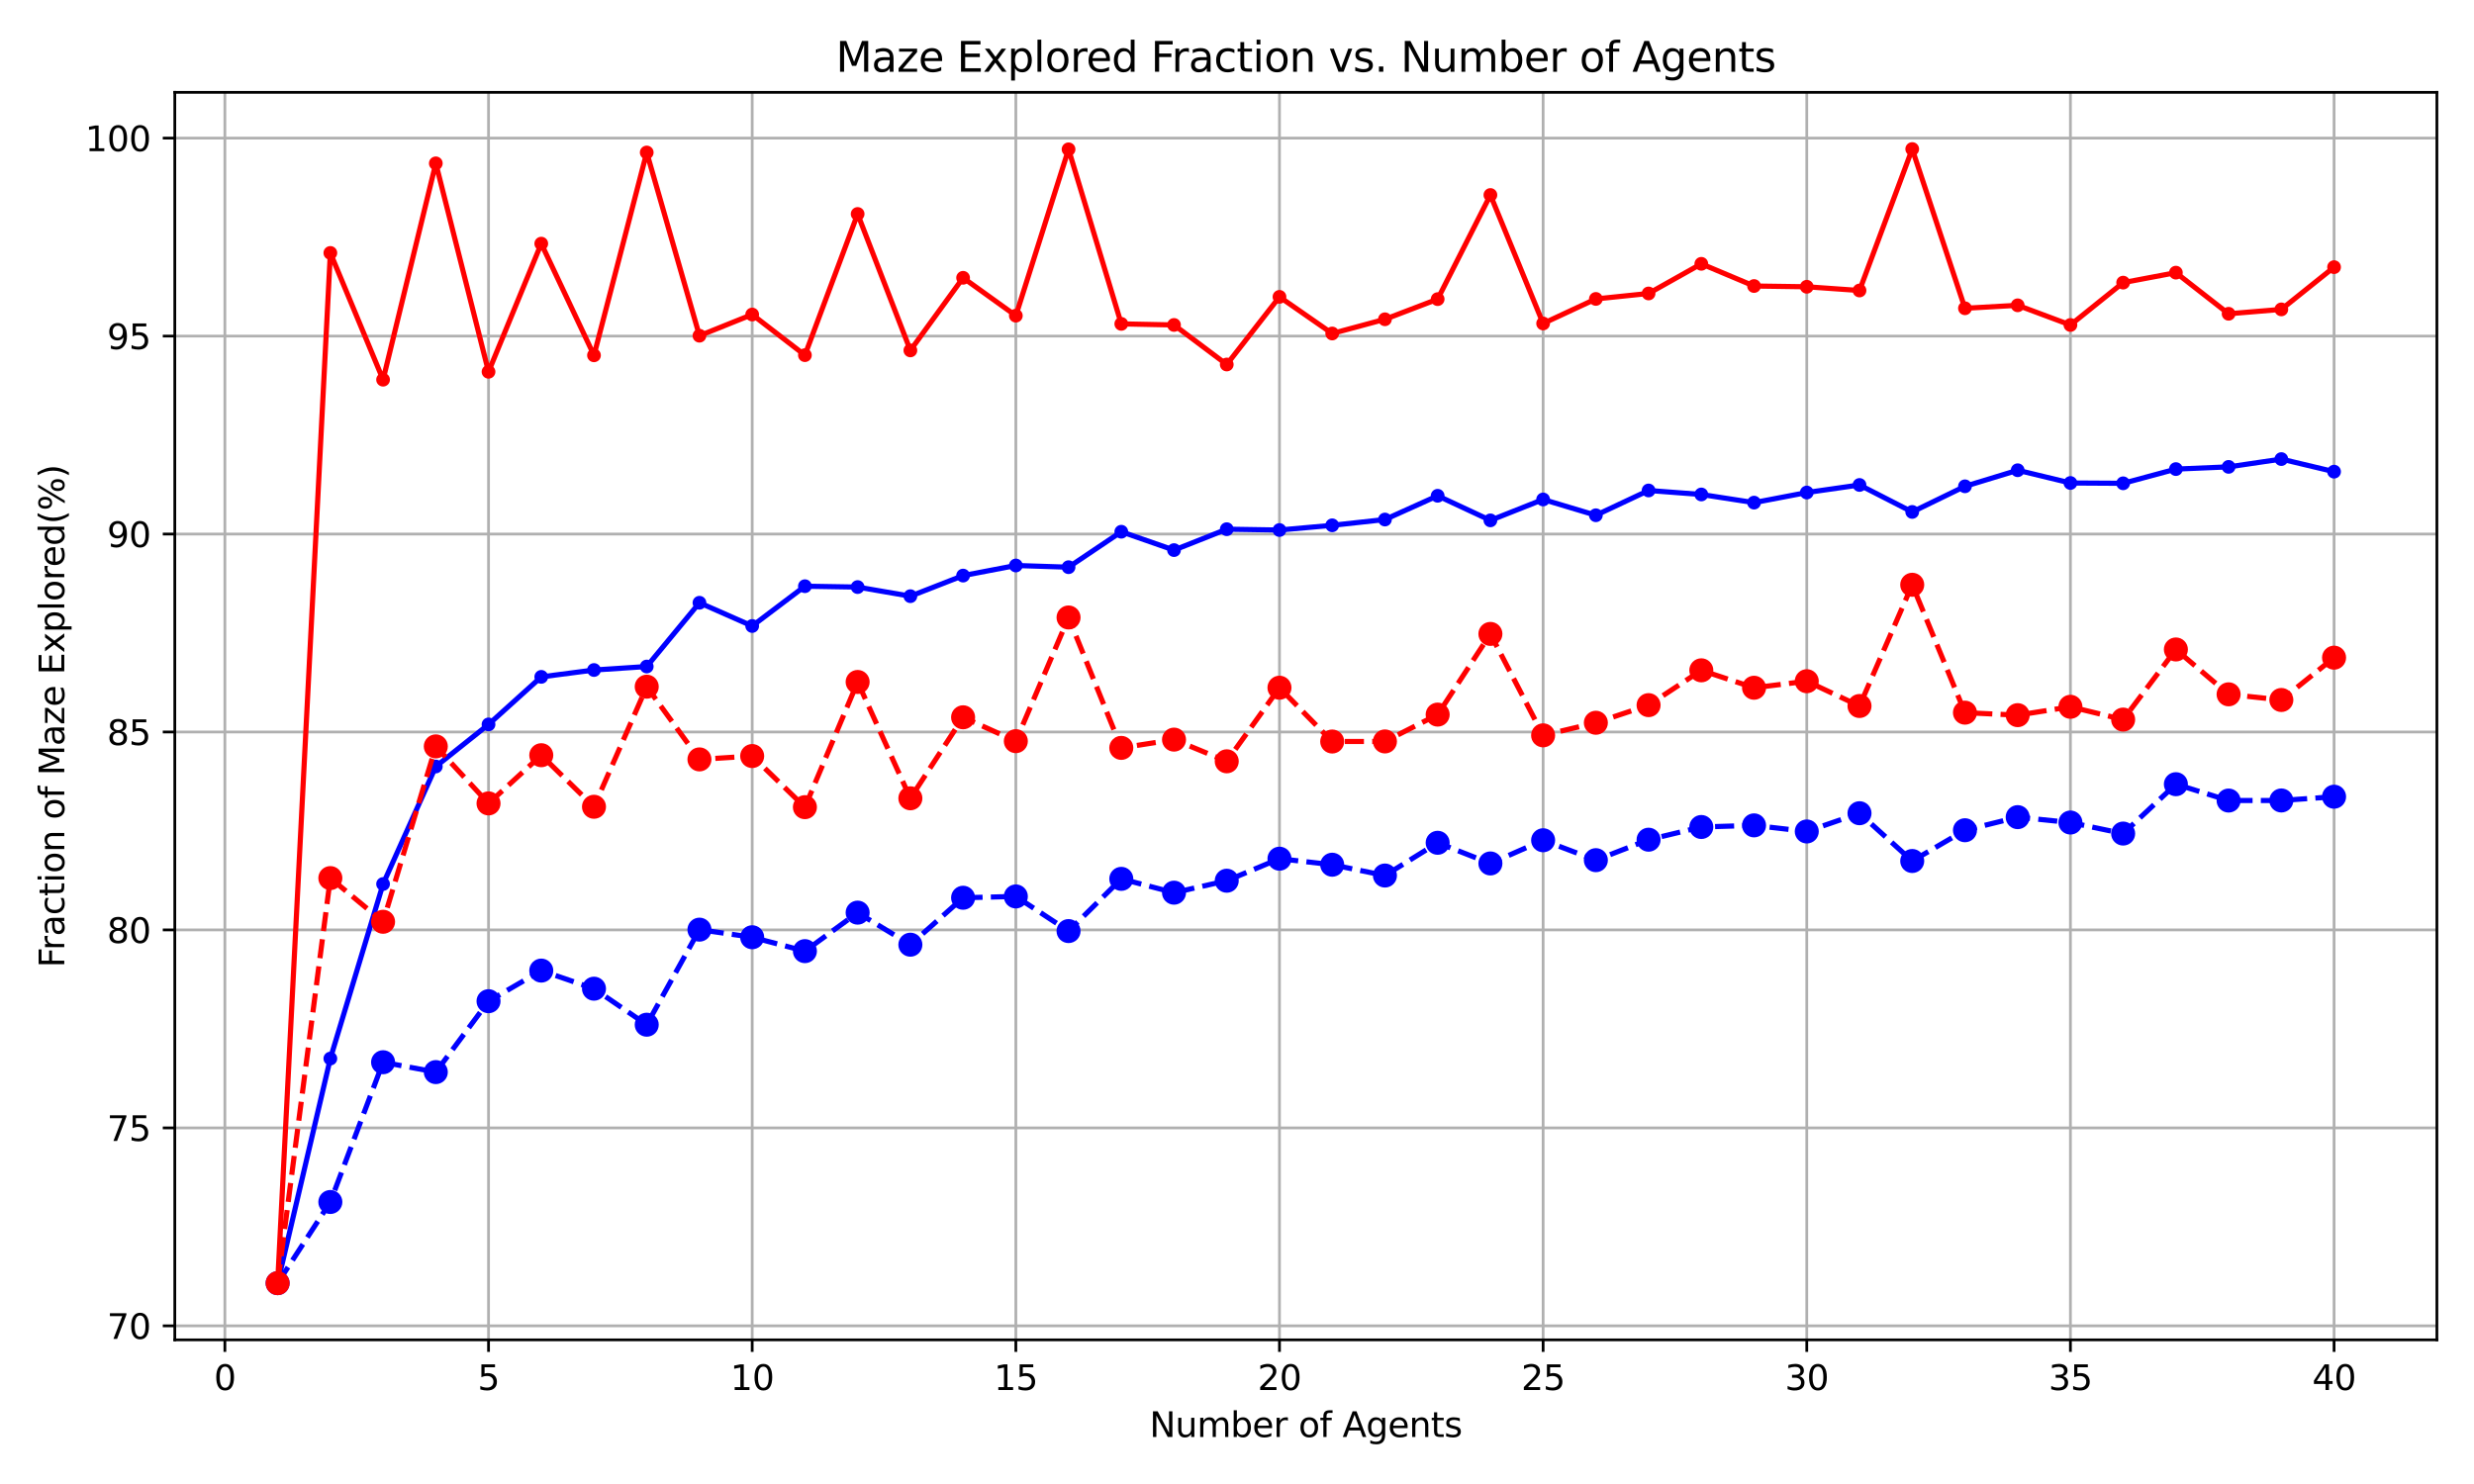<?xml version="1.0" encoding="utf-8" standalone="no"?>
<!DOCTYPE svg PUBLIC "-//W3C//DTD SVG 1.1//EN"
  "http://www.w3.org/Graphics/SVG/1.1/DTD/svg11.dtd">
<svg xmlns:xlink="http://www.w3.org/1999/xlink" width="720pt" height="432pt" viewBox="0 0 720 432" xmlns="http://www.w3.org/2000/svg" version="1.1">
 <defs>
  <style type="text/css">*{stroke-linejoin: round; stroke-linecap: butt}</style>
 </defs>
 <g id="figure_1">
  <g id="patch_1">
   <path d="M 0 432 
L 720 432 
L 720 0 
L 0 0 
z
" style="fill: #ffffff"/>
  </g>
  <g id="axes_1">
   <g id="patch_2">
    <path d="M 50.87 390.04 
L 709.2 390.04 
L 709.2 26.88 
L 50.87 26.88 
z
" style="fill: #ffffff"/>
   </g>
   <g id="matplotlib.axis_1">
    <g id="xtick_1">
     <g id="line2d_1">
      <path d="M 65.448 390.04 
L 65.448 26.88 
" clip-path="url(#p0a1e3b3c9e)" style="fill: none; stroke: #b0b0b0; stroke-width: 0.8; stroke-linecap: square"/>
     </g>
     <g id="line2d_2">
      <defs>
       <path id="m92b18985f1" d="M 0 0 
L 0 3.5 
" style="stroke: #000000; stroke-width: 0.8"/>
      </defs>
      <g>
       <use xlink:href="#m92b18985f1" x="65.448" y="390.04" style="stroke: #000000; stroke-width: 0.8"/>
      </g>
     </g>
     <g id="text_1">
      <!-- 0 -->
      <g transform="translate(62.267 404.638) scale(0.1 -0.1)">
       <defs>
        <path id="DejaVuSans-30" d="M 2034 4250 
Q 1547 4250 1301 3770 
Q 1056 3291 1056 2328 
Q 1056 1369 1301 889 
Q 1547 409 2034 409 
Q 2525 409 2770 889 
Q 3016 1369 3016 2328 
Q 3016 3291 2770 3770 
Q 2525 4250 2034 4250 
z
M 2034 4750 
Q 2819 4750 3233 4129 
Q 3647 3509 3647 2328 
Q 3647 1150 3233 529 
Q 2819 -91 2034 -91 
Q 1250 -91 836 529 
Q 422 1150 422 2328 
Q 422 3509 836 4129 
Q 1250 4750 2034 4750 
z
" transform="scale(0.016)"/>
       </defs>
       <use xlink:href="#DejaVuSans-30"/>
      </g>
     </g>
    </g>
    <g id="xtick_2">
     <g id="line2d_3">
      <path d="M 142.177 390.04 
L 142.177 26.88 
" clip-path="url(#p0a1e3b3c9e)" style="fill: none; stroke: #b0b0b0; stroke-width: 0.8; stroke-linecap: square"/>
     </g>
     <g id="line2d_4">
      <g>
       <use xlink:href="#m92b18985f1" x="142.177" y="390.04" style="stroke: #000000; stroke-width: 0.8"/>
      </g>
     </g>
     <g id="text_2">
      <!-- 5 -->
      <g transform="translate(138.996 404.638) scale(0.1 -0.1)">
       <defs>
        <path id="DejaVuSans-35" d="M 691 4666 
L 3169 4666 
L 3169 4134 
L 1269 4134 
L 1269 2991 
Q 1406 3038 1543 3061 
Q 1681 3084 1819 3084 
Q 2600 3084 3056 2656 
Q 3513 2228 3513 1497 
Q 3513 744 3044 326 
Q 2575 -91 1722 -91 
Q 1428 -91 1123 -41 
Q 819 9 494 109 
L 494 744 
Q 775 591 1075 516 
Q 1375 441 1709 441 
Q 2250 441 2565 725 
Q 2881 1009 2881 1497 
Q 2881 1984 2565 2268 
Q 2250 2553 1709 2553 
Q 1456 2553 1204 2497 
Q 953 2441 691 2322 
L 691 4666 
z
" transform="scale(0.016)"/>
       </defs>
       <use xlink:href="#DejaVuSans-35"/>
      </g>
     </g>
    </g>
    <g id="xtick_3">
     <g id="line2d_5">
      <path d="M 218.905 390.04 
L 218.905 26.88 
" clip-path="url(#p0a1e3b3c9e)" style="fill: none; stroke: #b0b0b0; stroke-width: 0.8; stroke-linecap: square"/>
     </g>
     <g id="line2d_6">
      <g>
       <use xlink:href="#m92b18985f1" x="218.905" y="390.04" style="stroke: #000000; stroke-width: 0.8"/>
      </g>
     </g>
     <g id="text_3">
      <!-- 10 -->
      <g transform="translate(212.543 404.638) scale(0.1 -0.1)">
       <defs>
        <path id="DejaVuSans-31" d="M 794 531 
L 1825 531 
L 1825 4091 
L 703 3866 
L 703 4441 
L 1819 4666 
L 2450 4666 
L 2450 531 
L 3481 531 
L 3481 0 
L 794 0 
L 794 531 
z
" transform="scale(0.016)"/>
       </defs>
       <use xlink:href="#DejaVuSans-31"/>
       <use xlink:href="#DejaVuSans-30" x="63.623"/>
      </g>
     </g>
    </g>
    <g id="xtick_4">
     <g id="line2d_7">
      <path d="M 295.634 390.04 
L 295.634 26.88 
" clip-path="url(#p0a1e3b3c9e)" style="fill: none; stroke: #b0b0b0; stroke-width: 0.8; stroke-linecap: square"/>
     </g>
     <g id="line2d_8">
      <g>
       <use xlink:href="#m92b18985f1" x="295.634" y="390.04" style="stroke: #000000; stroke-width: 0.8"/>
      </g>
     </g>
     <g id="text_4">
      <!-- 15 -->
      <g transform="translate(289.271 404.638) scale(0.1 -0.1)">
       <use xlink:href="#DejaVuSans-31"/>
       <use xlink:href="#DejaVuSans-35" x="63.623"/>
      </g>
     </g>
    </g>
    <g id="xtick_5">
     <g id="line2d_9">
      <path d="M 372.362 390.04 
L 372.362 26.88 
" clip-path="url(#p0a1e3b3c9e)" style="fill: none; stroke: #b0b0b0; stroke-width: 0.8; stroke-linecap: square"/>
     </g>
     <g id="line2d_10">
      <g>
       <use xlink:href="#m92b18985f1" x="372.362" y="390.04" style="stroke: #000000; stroke-width: 0.8"/>
      </g>
     </g>
     <g id="text_5">
      <!-- 20 -->
      <g transform="translate(366 404.638) scale(0.1 -0.1)">
       <defs>
        <path id="DejaVuSans-32" d="M 1228 531 
L 3431 531 
L 3431 0 
L 469 0 
L 469 531 
Q 828 903 1448 1529 
Q 2069 2156 2228 2338 
Q 2531 2678 2651 2914 
Q 2772 3150 2772 3378 
Q 2772 3750 2511 3984 
Q 2250 4219 1831 4219 
Q 1534 4219 1204 4116 
Q 875 4013 500 3803 
L 500 4441 
Q 881 4594 1212 4672 
Q 1544 4750 1819 4750 
Q 2544 4750 2975 4387 
Q 3406 4025 3406 3419 
Q 3406 3131 3298 2873 
Q 3191 2616 2906 2266 
Q 2828 2175 2409 1742 
Q 1991 1309 1228 531 
z
" transform="scale(0.016)"/>
       </defs>
       <use xlink:href="#DejaVuSans-32"/>
       <use xlink:href="#DejaVuSans-30" x="63.623"/>
      </g>
     </g>
    </g>
    <g id="xtick_6">
     <g id="line2d_11">
      <path d="M 449.091 390.04 
L 449.091 26.88 
" clip-path="url(#p0a1e3b3c9e)" style="fill: none; stroke: #b0b0b0; stroke-width: 0.8; stroke-linecap: square"/>
     </g>
     <g id="line2d_12">
      <g>
       <use xlink:href="#m92b18985f1" x="449.091" y="390.04" style="stroke: #000000; stroke-width: 0.8"/>
      </g>
     </g>
     <g id="text_6">
      <!-- 25 -->
      <g transform="translate(442.728 404.638) scale(0.1 -0.1)">
       <use xlink:href="#DejaVuSans-32"/>
       <use xlink:href="#DejaVuSans-35" x="63.623"/>
      </g>
     </g>
    </g>
    <g id="xtick_7">
     <g id="line2d_13">
      <path d="M 525.819 390.04 
L 525.819 26.88 
" clip-path="url(#p0a1e3b3c9e)" style="fill: none; stroke: #b0b0b0; stroke-width: 0.8; stroke-linecap: square"/>
     </g>
     <g id="line2d_14">
      <g>
       <use xlink:href="#m92b18985f1" x="525.819" y="390.04" style="stroke: #000000; stroke-width: 0.8"/>
      </g>
     </g>
     <g id="text_7">
      <!-- 30 -->
      <g transform="translate(519.457 404.638) scale(0.1 -0.1)">
       <defs>
        <path id="DejaVuSans-33" d="M 2597 2516 
Q 3050 2419 3304 2112 
Q 3559 1806 3559 1356 
Q 3559 666 3084 287 
Q 2609 -91 1734 -91 
Q 1441 -91 1130 -33 
Q 819 25 488 141 
L 488 750 
Q 750 597 1062 519 
Q 1375 441 1716 441 
Q 2309 441 2620 675 
Q 2931 909 2931 1356 
Q 2931 1769 2642 2001 
Q 2353 2234 1838 2234 
L 1294 2234 
L 1294 2753 
L 1863 2753 
Q 2328 2753 2575 2939 
Q 2822 3125 2822 3475 
Q 2822 3834 2567 4026 
Q 2313 4219 1838 4219 
Q 1578 4219 1281 4162 
Q 984 4106 628 3988 
L 628 4550 
Q 988 4650 1302 4700 
Q 1616 4750 1894 4750 
Q 2613 4750 3031 4423 
Q 3450 4097 3450 3541 
Q 3450 3153 3228 2886 
Q 3006 2619 2597 2516 
z
" transform="scale(0.016)"/>
       </defs>
       <use xlink:href="#DejaVuSans-33"/>
       <use xlink:href="#DejaVuSans-30" x="63.623"/>
      </g>
     </g>
    </g>
    <g id="xtick_8">
     <g id="line2d_15">
      <path d="M 602.547 390.04 
L 602.547 26.88 
" clip-path="url(#p0a1e3b3c9e)" style="fill: none; stroke: #b0b0b0; stroke-width: 0.8; stroke-linecap: square"/>
     </g>
     <g id="line2d_16">
      <g>
       <use xlink:href="#m92b18985f1" x="602.547" y="390.04" style="stroke: #000000; stroke-width: 0.8"/>
      </g>
     </g>
     <g id="text_8">
      <!-- 35 -->
      <g transform="translate(596.185 404.638) scale(0.1 -0.1)">
       <use xlink:href="#DejaVuSans-33"/>
       <use xlink:href="#DejaVuSans-35" x="63.623"/>
      </g>
     </g>
    </g>
    <g id="xtick_9">
     <g id="line2d_17">
      <path d="M 679.276 390.04 
L 679.276 26.88 
" clip-path="url(#p0a1e3b3c9e)" style="fill: none; stroke: #b0b0b0; stroke-width: 0.8; stroke-linecap: square"/>
     </g>
     <g id="line2d_18">
      <g>
       <use xlink:href="#m92b18985f1" x="679.276" y="390.04" style="stroke: #000000; stroke-width: 0.8"/>
      </g>
     </g>
     <g id="text_9">
      <!-- 40 -->
      <g transform="translate(672.913 404.638) scale(0.1 -0.1)">
       <defs>
        <path id="DejaVuSans-34" d="M 2419 4116 
L 825 1625 
L 2419 1625 
L 2419 4116 
z
M 2253 4666 
L 3047 4666 
L 3047 1625 
L 3713 1625 
L 3713 1100 
L 3047 1100 
L 3047 0 
L 2419 0 
L 2419 1100 
L 313 1100 
L 313 1709 
L 2253 4666 
z
" transform="scale(0.016)"/>
       </defs>
       <use xlink:href="#DejaVuSans-34"/>
       <use xlink:href="#DejaVuSans-30" x="63.623"/>
      </g>
     </g>
    </g>
    <g id="text_10">
     <!-- Number of Agents -->
     <g transform="translate(334.547 418.317) scale(0.1 -0.1)">
      <defs>
       <path id="DejaVuSans-4e" d="M 628 4666 
L 1478 4666 
L 3547 763 
L 3547 4666 
L 4159 4666 
L 4159 0 
L 3309 0 
L 1241 3903 
L 1241 0 
L 628 0 
L 628 4666 
z
" transform="scale(0.016)"/>
       <path id="DejaVuSans-75" d="M 544 1381 
L 544 3500 
L 1119 3500 
L 1119 1403 
Q 1119 906 1312 657 
Q 1506 409 1894 409 
Q 2359 409 2629 706 
Q 2900 1003 2900 1516 
L 2900 3500 
L 3475 3500 
L 3475 0 
L 2900 0 
L 2900 538 
Q 2691 219 2414 64 
Q 2138 -91 1772 -91 
Q 1169 -91 856 284 
Q 544 659 544 1381 
z
M 1991 3584 
L 1991 3584 
z
" transform="scale(0.016)"/>
       <path id="DejaVuSans-6d" d="M 3328 2828 
Q 3544 3216 3844 3400 
Q 4144 3584 4550 3584 
Q 5097 3584 5394 3201 
Q 5691 2819 5691 2113 
L 5691 0 
L 5113 0 
L 5113 2094 
Q 5113 2597 4934 2840 
Q 4756 3084 4391 3084 
Q 3944 3084 3684 2787 
Q 3425 2491 3425 1978 
L 3425 0 
L 2847 0 
L 2847 2094 
Q 2847 2600 2669 2842 
Q 2491 3084 2119 3084 
Q 1678 3084 1418 2786 
Q 1159 2488 1159 1978 
L 1159 0 
L 581 0 
L 581 3500 
L 1159 3500 
L 1159 2956 
Q 1356 3278 1631 3431 
Q 1906 3584 2284 3584 
Q 2666 3584 2933 3390 
Q 3200 3197 3328 2828 
z
" transform="scale(0.016)"/>
       <path id="DejaVuSans-62" d="M 3116 1747 
Q 3116 2381 2855 2742 
Q 2594 3103 2138 3103 
Q 1681 3103 1420 2742 
Q 1159 2381 1159 1747 
Q 1159 1113 1420 752 
Q 1681 391 2138 391 
Q 2594 391 2855 752 
Q 3116 1113 3116 1747 
z
M 1159 2969 
Q 1341 3281 1617 3432 
Q 1894 3584 2278 3584 
Q 2916 3584 3314 3078 
Q 3713 2572 3713 1747 
Q 3713 922 3314 415 
Q 2916 -91 2278 -91 
Q 1894 -91 1617 61 
Q 1341 213 1159 525 
L 1159 0 
L 581 0 
L 581 4863 
L 1159 4863 
L 1159 2969 
z
" transform="scale(0.016)"/>
       <path id="DejaVuSans-65" d="M 3597 1894 
L 3597 1613 
L 953 1613 
Q 991 1019 1311 708 
Q 1631 397 2203 397 
Q 2534 397 2845 478 
Q 3156 559 3463 722 
L 3463 178 
Q 3153 47 2828 -22 
Q 2503 -91 2169 -91 
Q 1331 -91 842 396 
Q 353 884 353 1716 
Q 353 2575 817 3079 
Q 1281 3584 2069 3584 
Q 2775 3584 3186 3129 
Q 3597 2675 3597 1894 
z
M 3022 2063 
Q 3016 2534 2758 2815 
Q 2500 3097 2075 3097 
Q 1594 3097 1305 2825 
Q 1016 2553 972 2059 
L 3022 2063 
z
" transform="scale(0.016)"/>
       <path id="DejaVuSans-72" d="M 2631 2963 
Q 2534 3019 2420 3045 
Q 2306 3072 2169 3072 
Q 1681 3072 1420 2755 
Q 1159 2438 1159 1844 
L 1159 0 
L 581 0 
L 581 3500 
L 1159 3500 
L 1159 2956 
Q 1341 3275 1631 3429 
Q 1922 3584 2338 3584 
Q 2397 3584 2469 3576 
Q 2541 3569 2628 3553 
L 2631 2963 
z
" transform="scale(0.016)"/>
       <path id="DejaVuSans-20" transform="scale(0.016)"/>
       <path id="DejaVuSans-6f" d="M 1959 3097 
Q 1497 3097 1228 2736 
Q 959 2375 959 1747 
Q 959 1119 1226 758 
Q 1494 397 1959 397 
Q 2419 397 2687 759 
Q 2956 1122 2956 1747 
Q 2956 2369 2687 2733 
Q 2419 3097 1959 3097 
z
M 1959 3584 
Q 2709 3584 3137 3096 
Q 3566 2609 3566 1747 
Q 3566 888 3137 398 
Q 2709 -91 1959 -91 
Q 1206 -91 779 398 
Q 353 888 353 1747 
Q 353 2609 779 3096 
Q 1206 3584 1959 3584 
z
" transform="scale(0.016)"/>
       <path id="DejaVuSans-66" d="M 2375 4863 
L 2375 4384 
L 1825 4384 
Q 1516 4384 1395 4259 
Q 1275 4134 1275 3809 
L 1275 3500 
L 2222 3500 
L 2222 3053 
L 1275 3053 
L 1275 0 
L 697 0 
L 697 3053 
L 147 3053 
L 147 3500 
L 697 3500 
L 697 3744 
Q 697 4328 969 4595 
Q 1241 4863 1831 4863 
L 2375 4863 
z
" transform="scale(0.016)"/>
       <path id="DejaVuSans-41" d="M 2188 4044 
L 1331 1722 
L 3047 1722 
L 2188 4044 
z
M 1831 4666 
L 2547 4666 
L 4325 0 
L 3669 0 
L 3244 1197 
L 1141 1197 
L 716 0 
L 50 0 
L 1831 4666 
z
" transform="scale(0.016)"/>
       <path id="DejaVuSans-67" d="M 2906 1791 
Q 2906 2416 2648 2759 
Q 2391 3103 1925 3103 
Q 1463 3103 1205 2759 
Q 947 2416 947 1791 
Q 947 1169 1205 825 
Q 1463 481 1925 481 
Q 2391 481 2648 825 
Q 2906 1169 2906 1791 
z
M 3481 434 
Q 3481 -459 3084 -895 
Q 2688 -1331 1869 -1331 
Q 1566 -1331 1297 -1286 
Q 1028 -1241 775 -1147 
L 775 -588 
Q 1028 -725 1275 -790 
Q 1522 -856 1778 -856 
Q 2344 -856 2625 -561 
Q 2906 -266 2906 331 
L 2906 616 
Q 2728 306 2450 153 
Q 2172 0 1784 0 
Q 1141 0 747 490 
Q 353 981 353 1791 
Q 353 2603 747 3093 
Q 1141 3584 1784 3584 
Q 2172 3584 2450 3431 
Q 2728 3278 2906 2969 
L 2906 3500 
L 3481 3500 
L 3481 434 
z
" transform="scale(0.016)"/>
       <path id="DejaVuSans-6e" d="M 3513 2113 
L 3513 0 
L 2938 0 
L 2938 2094 
Q 2938 2591 2744 2837 
Q 2550 3084 2163 3084 
Q 1697 3084 1428 2787 
Q 1159 2491 1159 1978 
L 1159 0 
L 581 0 
L 581 3500 
L 1159 3500 
L 1159 2956 
Q 1366 3272 1645 3428 
Q 1925 3584 2291 3584 
Q 2894 3584 3203 3211 
Q 3513 2838 3513 2113 
z
" transform="scale(0.016)"/>
       <path id="DejaVuSans-74" d="M 1172 4494 
L 1172 3500 
L 2356 3500 
L 2356 3053 
L 1172 3053 
L 1172 1153 
Q 1172 725 1289 603 
Q 1406 481 1766 481 
L 2356 481 
L 2356 0 
L 1766 0 
Q 1100 0 847 248 
Q 594 497 594 1153 
L 594 3053 
L 172 3053 
L 172 3500 
L 594 3500 
L 594 4494 
L 1172 4494 
z
" transform="scale(0.016)"/>
       <path id="DejaVuSans-73" d="M 2834 3397 
L 2834 2853 
Q 2591 2978 2328 3040 
Q 2066 3103 1784 3103 
Q 1356 3103 1142 2972 
Q 928 2841 928 2578 
Q 928 2378 1081 2264 
Q 1234 2150 1697 2047 
L 1894 2003 
Q 2506 1872 2764 1633 
Q 3022 1394 3022 966 
Q 3022 478 2636 193 
Q 2250 -91 1575 -91 
Q 1294 -91 989 -36 
Q 684 19 347 128 
L 347 722 
Q 666 556 975 473 
Q 1284 391 1588 391 
Q 1994 391 2212 530 
Q 2431 669 2431 922 
Q 2431 1156 2273 1281 
Q 2116 1406 1581 1522 
L 1381 1569 
Q 847 1681 609 1914 
Q 372 2147 372 2553 
Q 372 3047 722 3315 
Q 1072 3584 1716 3584 
Q 2034 3584 2315 3537 
Q 2597 3491 2834 3397 
z
" transform="scale(0.016)"/>
      </defs>
      <use xlink:href="#DejaVuSans-4e"/>
      <use xlink:href="#DejaVuSans-75" x="74.805"/>
      <use xlink:href="#DejaVuSans-6d" x="138.184"/>
      <use xlink:href="#DejaVuSans-62" x="235.596"/>
      <use xlink:href="#DejaVuSans-65" x="299.072"/>
      <use xlink:href="#DejaVuSans-72" x="360.596"/>
      <use xlink:href="#DejaVuSans-20" x="401.709"/>
      <use xlink:href="#DejaVuSans-6f" x="433.496"/>
      <use xlink:href="#DejaVuSans-66" x="494.678"/>
      <use xlink:href="#DejaVuSans-20" x="529.883"/>
      <use xlink:href="#DejaVuSans-41" x="561.67"/>
      <use xlink:href="#DejaVuSans-67" x="630.078"/>
      <use xlink:href="#DejaVuSans-65" x="693.555"/>
      <use xlink:href="#DejaVuSans-6e" x="755.078"/>
      <use xlink:href="#DejaVuSans-74" x="818.457"/>
      <use xlink:href="#DejaVuSans-73" x="857.666"/>
     </g>
    </g>
   </g>
   <g id="matplotlib.axis_2">
    <g id="ytick_1">
     <g id="line2d_19">
      <path d="M 50.87 385.957 
L 709.2 385.957 
" clip-path="url(#p0a1e3b3c9e)" style="fill: none; stroke: #b0b0b0; stroke-width: 0.8; stroke-linecap: square"/>
     </g>
     <g id="line2d_20">
      <defs>
       <path id="m985f1dcaee" d="M 0 0 
L -3.5 0 
" style="stroke: #000000; stroke-width: 0.8"/>
      </defs>
      <g>
       <use xlink:href="#m985f1dcaee" x="50.87" y="385.957" style="stroke: #000000; stroke-width: 0.8"/>
      </g>
     </g>
     <g id="text_11">
      <!-- 70 -->
      <g transform="translate(31.145 389.756) scale(0.1 -0.1)">
       <defs>
        <path id="DejaVuSans-37" d="M 525 4666 
L 3525 4666 
L 3525 4397 
L 1831 0 
L 1172 0 
L 2766 4134 
L 525 4134 
L 525 4666 
z
" transform="scale(0.016)"/>
       </defs>
       <use xlink:href="#DejaVuSans-37"/>
       <use xlink:href="#DejaVuSans-30" x="63.623"/>
      </g>
     </g>
    </g>
    <g id="ytick_2">
     <g id="line2d_21">
      <path d="M 50.87 328.332 
L 709.2 328.332 
" clip-path="url(#p0a1e3b3c9e)" style="fill: none; stroke: #b0b0b0; stroke-width: 0.8; stroke-linecap: square"/>
     </g>
     <g id="line2d_22">
      <g>
       <use xlink:href="#m985f1dcaee" x="50.87" y="328.332" style="stroke: #000000; stroke-width: 0.8"/>
      </g>
     </g>
     <g id="text_12">
      <!-- 75 -->
      <g transform="translate(31.145 332.131) scale(0.1 -0.1)">
       <use xlink:href="#DejaVuSans-37"/>
       <use xlink:href="#DejaVuSans-35" x="63.623"/>
      </g>
     </g>
    </g>
    <g id="ytick_3">
     <g id="line2d_23">
      <path d="M 50.87 270.707 
L 709.2 270.707 
" clip-path="url(#p0a1e3b3c9e)" style="fill: none; stroke: #b0b0b0; stroke-width: 0.8; stroke-linecap: square"/>
     </g>
     <g id="line2d_24">
      <g>
       <use xlink:href="#m985f1dcaee" x="50.87" y="270.707" style="stroke: #000000; stroke-width: 0.8"/>
      </g>
     </g>
     <g id="text_13">
      <!-- 80 -->
      <g transform="translate(31.145 274.506) scale(0.1 -0.1)">
       <defs>
        <path id="DejaVuSans-38" d="M 2034 2216 
Q 1584 2216 1326 1975 
Q 1069 1734 1069 1313 
Q 1069 891 1326 650 
Q 1584 409 2034 409 
Q 2484 409 2743 651 
Q 3003 894 3003 1313 
Q 3003 1734 2745 1975 
Q 2488 2216 2034 2216 
z
M 1403 2484 
Q 997 2584 770 2862 
Q 544 3141 544 3541 
Q 544 4100 942 4425 
Q 1341 4750 2034 4750 
Q 2731 4750 3128 4425 
Q 3525 4100 3525 3541 
Q 3525 3141 3298 2862 
Q 3072 2584 2669 2484 
Q 3125 2378 3379 2068 
Q 3634 1759 3634 1313 
Q 3634 634 3220 271 
Q 2806 -91 2034 -91 
Q 1263 -91 848 271 
Q 434 634 434 1313 
Q 434 1759 690 2068 
Q 947 2378 1403 2484 
z
M 1172 3481 
Q 1172 3119 1398 2916 
Q 1625 2713 2034 2713 
Q 2441 2713 2670 2916 
Q 2900 3119 2900 3481 
Q 2900 3844 2670 4047 
Q 2441 4250 2034 4250 
Q 1625 4250 1398 4047 
Q 1172 3844 1172 3481 
z
" transform="scale(0.016)"/>
       </defs>
       <use xlink:href="#DejaVuSans-38"/>
       <use xlink:href="#DejaVuSans-30" x="63.623"/>
      </g>
     </g>
    </g>
    <g id="ytick_4">
     <g id="line2d_25">
      <path d="M 50.87 213.082 
L 709.2 213.082 
" clip-path="url(#p0a1e3b3c9e)" style="fill: none; stroke: #b0b0b0; stroke-width: 0.8; stroke-linecap: square"/>
     </g>
     <g id="line2d_26">
      <g>
       <use xlink:href="#m985f1dcaee" x="50.87" y="213.082" style="stroke: #000000; stroke-width: 0.8"/>
      </g>
     </g>
     <g id="text_14">
      <!-- 85 -->
      <g transform="translate(31.145 216.881) scale(0.1 -0.1)">
       <use xlink:href="#DejaVuSans-38"/>
       <use xlink:href="#DejaVuSans-35" x="63.623"/>
      </g>
     </g>
    </g>
    <g id="ytick_5">
     <g id="line2d_27">
      <path d="M 50.87 155.456 
L 709.2 155.456 
" clip-path="url(#p0a1e3b3c9e)" style="fill: none; stroke: #b0b0b0; stroke-width: 0.8; stroke-linecap: square"/>
     </g>
     <g id="line2d_28">
      <g>
       <use xlink:href="#m985f1dcaee" x="50.87" y="155.456" style="stroke: #000000; stroke-width: 0.8"/>
      </g>
     </g>
     <g id="text_15">
      <!-- 90 -->
      <g transform="translate(31.145 159.256) scale(0.1 -0.1)">
       <defs>
        <path id="DejaVuSans-39" d="M 703 97 
L 703 672 
Q 941 559 1184 500 
Q 1428 441 1663 441 
Q 2288 441 2617 861 
Q 2947 1281 2994 2138 
Q 2813 1869 2534 1725 
Q 2256 1581 1919 1581 
Q 1219 1581 811 2004 
Q 403 2428 403 3163 
Q 403 3881 828 4315 
Q 1253 4750 1959 4750 
Q 2769 4750 3195 4129 
Q 3622 3509 3622 2328 
Q 3622 1225 3098 567 
Q 2575 -91 1691 -91 
Q 1453 -91 1209 -44 
Q 966 3 703 97 
z
M 1959 2075 
Q 2384 2075 2632 2365 
Q 2881 2656 2881 3163 
Q 2881 3666 2632 3958 
Q 2384 4250 1959 4250 
Q 1534 4250 1286 3958 
Q 1038 3666 1038 3163 
Q 1038 2656 1286 2365 
Q 1534 2075 1959 2075 
z
" transform="scale(0.016)"/>
       </defs>
       <use xlink:href="#DejaVuSans-39"/>
       <use xlink:href="#DejaVuSans-30" x="63.623"/>
      </g>
     </g>
    </g>
    <g id="ytick_6">
     <g id="line2d_29">
      <path d="M 50.87 97.831 
L 709.2 97.831 
" clip-path="url(#p0a1e3b3c9e)" style="fill: none; stroke: #b0b0b0; stroke-width: 0.8; stroke-linecap: square"/>
     </g>
     <g id="line2d_30">
      <g>
       <use xlink:href="#m985f1dcaee" x="50.87" y="97.831" style="stroke: #000000; stroke-width: 0.8"/>
      </g>
     </g>
     <g id="text_16">
      <!-- 95 -->
      <g transform="translate(31.145 101.631) scale(0.1 -0.1)">
       <use xlink:href="#DejaVuSans-39"/>
       <use xlink:href="#DejaVuSans-35" x="63.623"/>
      </g>
     </g>
    </g>
    <g id="ytick_7">
     <g id="line2d_31">
      <path d="M 50.87 40.206 
L 709.2 40.206 
" clip-path="url(#p0a1e3b3c9e)" style="fill: none; stroke: #b0b0b0; stroke-width: 0.8; stroke-linecap: square"/>
     </g>
     <g id="line2d_32">
      <g>
       <use xlink:href="#m985f1dcaee" x="50.87" y="40.206" style="stroke: #000000; stroke-width: 0.8"/>
      </g>
     </g>
     <g id="text_17">
      <!-- 100 -->
      <g transform="translate(24.782 44.006) scale(0.1 -0.1)">
       <use xlink:href="#DejaVuSans-31"/>
       <use xlink:href="#DejaVuSans-30" x="63.623"/>
       <use xlink:href="#DejaVuSans-30" x="127.246"/>
      </g>
     </g>
    </g>
    <g id="text_18">
     <!-- Fraction of Maze Explored(%) -->
     <g transform="translate(18.703 281.673) rotate(-90) scale(0.1 -0.1)">
      <defs>
       <path id="DejaVuSans-46" d="M 628 4666 
L 3309 4666 
L 3309 4134 
L 1259 4134 
L 1259 2759 
L 3109 2759 
L 3109 2228 
L 1259 2228 
L 1259 0 
L 628 0 
L 628 4666 
z
" transform="scale(0.016)"/>
       <path id="DejaVuSans-61" d="M 2194 1759 
Q 1497 1759 1228 1600 
Q 959 1441 959 1056 
Q 959 750 1161 570 
Q 1363 391 1709 391 
Q 2188 391 2477 730 
Q 2766 1069 2766 1631 
L 2766 1759 
L 2194 1759 
z
M 3341 1997 
L 3341 0 
L 2766 0 
L 2766 531 
Q 2569 213 2275 61 
Q 1981 -91 1556 -91 
Q 1019 -91 701 211 
Q 384 513 384 1019 
Q 384 1609 779 1909 
Q 1175 2209 1959 2209 
L 2766 2209 
L 2766 2266 
Q 2766 2663 2505 2880 
Q 2244 3097 1772 3097 
Q 1472 3097 1187 3025 
Q 903 2953 641 2809 
L 641 3341 
Q 956 3463 1253 3523 
Q 1550 3584 1831 3584 
Q 2591 3584 2966 3190 
Q 3341 2797 3341 1997 
z
" transform="scale(0.016)"/>
       <path id="DejaVuSans-63" d="M 3122 3366 
L 3122 2828 
Q 2878 2963 2633 3030 
Q 2388 3097 2138 3097 
Q 1578 3097 1268 2742 
Q 959 2388 959 1747 
Q 959 1106 1268 751 
Q 1578 397 2138 397 
Q 2388 397 2633 464 
Q 2878 531 3122 666 
L 3122 134 
Q 2881 22 2623 -34 
Q 2366 -91 2075 -91 
Q 1284 -91 818 406 
Q 353 903 353 1747 
Q 353 2603 823 3093 
Q 1294 3584 2113 3584 
Q 2378 3584 2631 3529 
Q 2884 3475 3122 3366 
z
" transform="scale(0.016)"/>
       <path id="DejaVuSans-69" d="M 603 3500 
L 1178 3500 
L 1178 0 
L 603 0 
L 603 3500 
z
M 603 4863 
L 1178 4863 
L 1178 4134 
L 603 4134 
L 603 4863 
z
" transform="scale(0.016)"/>
       <path id="DejaVuSans-4d" d="M 628 4666 
L 1569 4666 
L 2759 1491 
L 3956 4666 
L 4897 4666 
L 4897 0 
L 4281 0 
L 4281 4097 
L 3078 897 
L 2444 897 
L 1241 4097 
L 1241 0 
L 628 0 
L 628 4666 
z
" transform="scale(0.016)"/>
       <path id="DejaVuSans-7a" d="M 353 3500 
L 3084 3500 
L 3084 2975 
L 922 459 
L 3084 459 
L 3084 0 
L 275 0 
L 275 525 
L 2438 3041 
L 353 3041 
L 353 3500 
z
" transform="scale(0.016)"/>
       <path id="DejaVuSans-45" d="M 628 4666 
L 3578 4666 
L 3578 4134 
L 1259 4134 
L 1259 2753 
L 3481 2753 
L 3481 2222 
L 1259 2222 
L 1259 531 
L 3634 531 
L 3634 0 
L 628 0 
L 628 4666 
z
" transform="scale(0.016)"/>
       <path id="DejaVuSans-78" d="M 3513 3500 
L 2247 1797 
L 3578 0 
L 2900 0 
L 1881 1375 
L 863 0 
L 184 0 
L 1544 1831 
L 300 3500 
L 978 3500 
L 1906 2253 
L 2834 3500 
L 3513 3500 
z
" transform="scale(0.016)"/>
       <path id="DejaVuSans-70" d="M 1159 525 
L 1159 -1331 
L 581 -1331 
L 581 3500 
L 1159 3500 
L 1159 2969 
Q 1341 3281 1617 3432 
Q 1894 3584 2278 3584 
Q 2916 3584 3314 3078 
Q 3713 2572 3713 1747 
Q 3713 922 3314 415 
Q 2916 -91 2278 -91 
Q 1894 -91 1617 61 
Q 1341 213 1159 525 
z
M 3116 1747 
Q 3116 2381 2855 2742 
Q 2594 3103 2138 3103 
Q 1681 3103 1420 2742 
Q 1159 2381 1159 1747 
Q 1159 1113 1420 752 
Q 1681 391 2138 391 
Q 2594 391 2855 752 
Q 3116 1113 3116 1747 
z
" transform="scale(0.016)"/>
       <path id="DejaVuSans-6c" d="M 603 4863 
L 1178 4863 
L 1178 0 
L 603 0 
L 603 4863 
z
" transform="scale(0.016)"/>
       <path id="DejaVuSans-64" d="M 2906 2969 
L 2906 4863 
L 3481 4863 
L 3481 0 
L 2906 0 
L 2906 525 
Q 2725 213 2448 61 
Q 2172 -91 1784 -91 
Q 1150 -91 751 415 
Q 353 922 353 1747 
Q 353 2572 751 3078 
Q 1150 3584 1784 3584 
Q 2172 3584 2448 3432 
Q 2725 3281 2906 2969 
z
M 947 1747 
Q 947 1113 1208 752 
Q 1469 391 1925 391 
Q 2381 391 2643 752 
Q 2906 1113 2906 1747 
Q 2906 2381 2643 2742 
Q 2381 3103 1925 3103 
Q 1469 3103 1208 2742 
Q 947 2381 947 1747 
z
" transform="scale(0.016)"/>
       <path id="DejaVuSans-28" d="M 1984 4856 
Q 1566 4138 1362 3434 
Q 1159 2731 1159 2009 
Q 1159 1288 1364 580 
Q 1569 -128 1984 -844 
L 1484 -844 
Q 1016 -109 783 600 
Q 550 1309 550 2009 
Q 550 2706 781 3412 
Q 1013 4119 1484 4856 
L 1984 4856 
z
" transform="scale(0.016)"/>
       <path id="DejaVuSans-25" d="M 4653 2053 
Q 4381 2053 4226 1822 
Q 4072 1591 4072 1178 
Q 4072 772 4226 539 
Q 4381 306 4653 306 
Q 4919 306 5073 539 
Q 5228 772 5228 1178 
Q 5228 1588 5073 1820 
Q 4919 2053 4653 2053 
z
M 4653 2450 
Q 5147 2450 5437 2106 
Q 5728 1763 5728 1178 
Q 5728 594 5436 251 
Q 5144 -91 4653 -91 
Q 4153 -91 3862 251 
Q 3572 594 3572 1178 
Q 3572 1766 3864 2108 
Q 4156 2450 4653 2450 
z
M 1428 4353 
Q 1159 4353 1004 4120 
Q 850 3888 850 3481 
Q 850 3069 1003 2837 
Q 1156 2606 1428 2606 
Q 1700 2606 1854 2837 
Q 2009 3069 2009 3481 
Q 2009 3884 1853 4118 
Q 1697 4353 1428 4353 
z
M 4250 4750 
L 4750 4750 
L 1831 -91 
L 1331 -91 
L 4250 4750 
z
M 1428 4750 
Q 1922 4750 2215 4408 
Q 2509 4066 2509 3481 
Q 2509 2891 2217 2550 
Q 1925 2209 1428 2209 
Q 931 2209 642 2551 
Q 353 2894 353 3481 
Q 353 4063 643 4406 
Q 934 4750 1428 4750 
z
" transform="scale(0.016)"/>
       <path id="DejaVuSans-29" d="M 513 4856 
L 1013 4856 
Q 1481 4119 1714 3412 
Q 1947 2706 1947 2009 
Q 1947 1309 1714 600 
Q 1481 -109 1013 -844 
L 513 -844 
Q 928 -128 1133 580 
Q 1338 1288 1338 2009 
Q 1338 2731 1133 3434 
Q 928 4138 513 4856 
z
" transform="scale(0.016)"/>
      </defs>
      <use xlink:href="#DejaVuSans-46"/>
      <use xlink:href="#DejaVuSans-72" x="50.27"/>
      <use xlink:href="#DejaVuSans-61" x="91.383"/>
      <use xlink:href="#DejaVuSans-63" x="152.662"/>
      <use xlink:href="#DejaVuSans-74" x="207.643"/>
      <use xlink:href="#DejaVuSans-69" x="246.852"/>
      <use xlink:href="#DejaVuSans-6f" x="274.635"/>
      <use xlink:href="#DejaVuSans-6e" x="335.816"/>
      <use xlink:href="#DejaVuSans-20" x="399.195"/>
      <use xlink:href="#DejaVuSans-6f" x="430.982"/>
      <use xlink:href="#DejaVuSans-66" x="492.164"/>
      <use xlink:href="#DejaVuSans-20" x="527.369"/>
      <use xlink:href="#DejaVuSans-4d" x="559.156"/>
      <use xlink:href="#DejaVuSans-61" x="645.436"/>
      <use xlink:href="#DejaVuSans-7a" x="706.715"/>
      <use xlink:href="#DejaVuSans-65" x="759.205"/>
      <use xlink:href="#DejaVuSans-20" x="820.729"/>
      <use xlink:href="#DejaVuSans-45" x="852.516"/>
      <use xlink:href="#DejaVuSans-78" x="915.699"/>
      <use xlink:href="#DejaVuSans-70" x="974.879"/>
      <use xlink:href="#DejaVuSans-6c" x="1038.355"/>
      <use xlink:href="#DejaVuSans-6f" x="1066.139"/>
      <use xlink:href="#DejaVuSans-72" x="1127.32"/>
      <use xlink:href="#DejaVuSans-65" x="1166.184"/>
      <use xlink:href="#DejaVuSans-64" x="1227.707"/>
      <use xlink:href="#DejaVuSans-28" x="1291.184"/>
      <use xlink:href="#DejaVuSans-25" x="1330.197"/>
      <use xlink:href="#DejaVuSans-29" x="1425.217"/>
     </g>
    </g>
   </g>
   <g id="line2d_33">
    <path d="M 80.794 373.533 
L 96.14 308.151 
L 111.485 257.338 
L 126.831 223.131 
L 142.177 210.88 
L 157.523 197.039 
L 172.868 195.045 
L 188.214 194.031 
L 203.56 175.464 
L 218.905 182.229 
L 234.251 170.646 
L 249.597 170.9 
L 264.942 173.551 
L 280.288 167.558 
L 295.634 164.619 
L 310.979 165.114 
L 326.325 154.788 
L 341.671 160.136 
L 357.016 154.05 
L 372.362 154.292 
L 387.708 152.921 
L 403.054 151.238 
L 418.399 144.323 
L 433.745 151.48 
L 449.091 145.395 
L 464.436 149.994 
L 479.782 142.779 
L 495.128 143.943 
L 510.473 146.317 
L 525.819 143.378 
L 541.165 141.177 
L 556.51 149.026 
L 571.856 141.569 
L 587.202 136.89 
L 602.547 140.601 
L 617.893 140.693 
L 633.239 136.555 
L 648.585 135.91 
L 663.93 133.64 
L 679.276 137.305 
" clip-path="url(#p0a1e3b3c9e)" style="fill: none; stroke: #0000ff; stroke-width: 1.5; stroke-linecap: square"/>
    <defs>
     <path id="m86ff8fb665" d="M 0 1.5 
C 0.398 1.5 0.779 1.342 1.061 1.061 
C 1.342 0.779 1.5 0.398 1.5 0 
C 1.5 -0.398 1.342 -0.779 1.061 -1.061 
C 0.779 -1.342 0.398 -1.5 0 -1.5 
C -0.398 -1.5 -0.779 -1.342 -1.061 -1.061 
C -1.342 -0.779 -1.5 -0.398 -1.5 0 
C -1.5 0.398 -1.342 0.779 -1.061 1.061 
C -0.779 1.342 -0.398 1.5 0 1.5 
z
" style="stroke: #0000ff"/>
    </defs>
    <g clip-path="url(#p0a1e3b3c9e)">
     <use xlink:href="#m86ff8fb665" x="80.794" y="373.533" style="fill: #0000ff; stroke: #0000ff"/>
     <use xlink:href="#m86ff8fb665" x="96.14" y="308.151" style="fill: #0000ff; stroke: #0000ff"/>
     <use xlink:href="#m86ff8fb665" x="111.485" y="257.338" style="fill: #0000ff; stroke: #0000ff"/>
     <use xlink:href="#m86ff8fb665" x="126.831" y="223.131" style="fill: #0000ff; stroke: #0000ff"/>
     <use xlink:href="#m86ff8fb665" x="142.177" y="210.88" style="fill: #0000ff; stroke: #0000ff"/>
     <use xlink:href="#m86ff8fb665" x="157.523" y="197.039" style="fill: #0000ff; stroke: #0000ff"/>
     <use xlink:href="#m86ff8fb665" x="172.868" y="195.045" style="fill: #0000ff; stroke: #0000ff"/>
     <use xlink:href="#m86ff8fb665" x="188.214" y="194.031" style="fill: #0000ff; stroke: #0000ff"/>
     <use xlink:href="#m86ff8fb665" x="203.56" y="175.464" style="fill: #0000ff; stroke: #0000ff"/>
     <use xlink:href="#m86ff8fb665" x="218.905" y="182.229" style="fill: #0000ff; stroke: #0000ff"/>
     <use xlink:href="#m86ff8fb665" x="234.251" y="170.646" style="fill: #0000ff; stroke: #0000ff"/>
     <use xlink:href="#m86ff8fb665" x="249.597" y="170.9" style="fill: #0000ff; stroke: #0000ff"/>
     <use xlink:href="#m86ff8fb665" x="264.942" y="173.551" style="fill: #0000ff; stroke: #0000ff"/>
     <use xlink:href="#m86ff8fb665" x="280.288" y="167.558" style="fill: #0000ff; stroke: #0000ff"/>
     <use xlink:href="#m86ff8fb665" x="295.634" y="164.619" style="fill: #0000ff; stroke: #0000ff"/>
     <use xlink:href="#m86ff8fb665" x="310.979" y="165.114" style="fill: #0000ff; stroke: #0000ff"/>
     <use xlink:href="#m86ff8fb665" x="326.325" y="154.788" style="fill: #0000ff; stroke: #0000ff"/>
     <use xlink:href="#m86ff8fb665" x="341.671" y="160.136" style="fill: #0000ff; stroke: #0000ff"/>
     <use xlink:href="#m86ff8fb665" x="357.016" y="154.05" style="fill: #0000ff; stroke: #0000ff"/>
     <use xlink:href="#m86ff8fb665" x="372.362" y="154.292" style="fill: #0000ff; stroke: #0000ff"/>
     <use xlink:href="#m86ff8fb665" x="387.708" y="152.921" style="fill: #0000ff; stroke: #0000ff"/>
     <use xlink:href="#m86ff8fb665" x="403.054" y="151.238" style="fill: #0000ff; stroke: #0000ff"/>
     <use xlink:href="#m86ff8fb665" x="418.399" y="144.323" style="fill: #0000ff; stroke: #0000ff"/>
     <use xlink:href="#m86ff8fb665" x="433.745" y="151.48" style="fill: #0000ff; stroke: #0000ff"/>
     <use xlink:href="#m86ff8fb665" x="449.091" y="145.395" style="fill: #0000ff; stroke: #0000ff"/>
     <use xlink:href="#m86ff8fb665" x="464.436" y="149.994" style="fill: #0000ff; stroke: #0000ff"/>
     <use xlink:href="#m86ff8fb665" x="479.782" y="142.779" style="fill: #0000ff; stroke: #0000ff"/>
     <use xlink:href="#m86ff8fb665" x="495.128" y="143.943" style="fill: #0000ff; stroke: #0000ff"/>
     <use xlink:href="#m86ff8fb665" x="510.473" y="146.317" style="fill: #0000ff; stroke: #0000ff"/>
     <use xlink:href="#m86ff8fb665" x="525.819" y="143.378" style="fill: #0000ff; stroke: #0000ff"/>
     <use xlink:href="#m86ff8fb665" x="541.165" y="141.177" style="fill: #0000ff; stroke: #0000ff"/>
     <use xlink:href="#m86ff8fb665" x="556.51" y="149.026" style="fill: #0000ff; stroke: #0000ff"/>
     <use xlink:href="#m86ff8fb665" x="571.856" y="141.569" style="fill: #0000ff; stroke: #0000ff"/>
     <use xlink:href="#m86ff8fb665" x="587.202" y="136.89" style="fill: #0000ff; stroke: #0000ff"/>
     <use xlink:href="#m86ff8fb665" x="602.547" y="140.601" style="fill: #0000ff; stroke: #0000ff"/>
     <use xlink:href="#m86ff8fb665" x="617.893" y="140.693" style="fill: #0000ff; stroke: #0000ff"/>
     <use xlink:href="#m86ff8fb665" x="633.239" y="136.555" style="fill: #0000ff; stroke: #0000ff"/>
     <use xlink:href="#m86ff8fb665" x="648.585" y="135.91" style="fill: #0000ff; stroke: #0000ff"/>
     <use xlink:href="#m86ff8fb665" x="663.93" y="133.64" style="fill: #0000ff; stroke: #0000ff"/>
     <use xlink:href="#m86ff8fb665" x="679.276" y="137.305" style="fill: #0000ff; stroke: #0000ff"/>
    </g>
   </g>
   <g id="line2d_34">
    <path d="M 80.794 373.533 
L 96.14 349.906 
L 111.485 309.223 
L 126.831 312.093 
L 142.177 291.452 
L 157.523 282.543 
L 172.868 287.81 
L 188.214 298.297 
L 203.56 270.626 
L 218.905 272.839 
L 234.251 276.884 
L 249.597 265.67 
L 264.942 275.005 
L 280.288 261.337 
L 295.634 260.956 
L 310.979 271.041 
L 326.325 255.839 
L 341.671 259.862 
L 357.016 256.381 
L 372.362 249.973 
L 387.708 251.725 
L 403.054 254.871 
L 418.399 245.34 
L 433.745 251.356 
L 449.091 244.602 
L 464.436 250.4 
L 479.782 244.441 
L 495.128 240.742 
L 510.473 240.269 
L 525.819 242.044 
L 541.165 236.731 
L 556.51 250.642 
L 571.856 241.687 
L 587.202 237.872 
L 602.547 239.439 
L 617.893 242.655 
L 633.239 228.283 
L 648.585 233.043 
L 663.93 233.02 
L 679.276 231.925 
" clip-path="url(#p0a1e3b3c9e)" style="fill: none; stroke-dasharray: 5.55,2.4; stroke-dashoffset: 0; stroke: #0000ff; stroke-width: 1.5"/>
    <defs>
     <path id="md5a858d7bd" d="M 0 3 
C 0.796 3 1.559 2.684 2.121 2.121 
C 2.684 1.559 3 0.796 3 0 
C 3 -0.796 2.684 -1.559 2.121 -2.121 
C 1.559 -2.684 0.796 -3 0 -3 
C -0.796 -3 -1.559 -2.684 -2.121 -2.121 
C -2.684 -1.559 -3 -0.796 -3 0 
C -3 0.796 -2.684 1.559 -2.121 2.121 
C -1.559 2.684 -0.796 3 0 3 
z
" style="stroke: #0000ff"/>
    </defs>
    <g clip-path="url(#p0a1e3b3c9e)">
     <use xlink:href="#md5a858d7bd" x="80.794" y="373.533" style="fill: #0000ff; stroke: #0000ff"/>
     <use xlink:href="#md5a858d7bd" x="96.14" y="349.906" style="fill: #0000ff; stroke: #0000ff"/>
     <use xlink:href="#md5a858d7bd" x="111.485" y="309.223" style="fill: #0000ff; stroke: #0000ff"/>
     <use xlink:href="#md5a858d7bd" x="126.831" y="312.093" style="fill: #0000ff; stroke: #0000ff"/>
     <use xlink:href="#md5a858d7bd" x="142.177" y="291.452" style="fill: #0000ff; stroke: #0000ff"/>
     <use xlink:href="#md5a858d7bd" x="157.523" y="282.543" style="fill: #0000ff; stroke: #0000ff"/>
     <use xlink:href="#md5a858d7bd" x="172.868" y="287.81" style="fill: #0000ff; stroke: #0000ff"/>
     <use xlink:href="#md5a858d7bd" x="188.214" y="298.297" style="fill: #0000ff; stroke: #0000ff"/>
     <use xlink:href="#md5a858d7bd" x="203.56" y="270.626" style="fill: #0000ff; stroke: #0000ff"/>
     <use xlink:href="#md5a858d7bd" x="218.905" y="272.839" style="fill: #0000ff; stroke: #0000ff"/>
     <use xlink:href="#md5a858d7bd" x="234.251" y="276.884" style="fill: #0000ff; stroke: #0000ff"/>
     <use xlink:href="#md5a858d7bd" x="249.597" y="265.67" style="fill: #0000ff; stroke: #0000ff"/>
     <use xlink:href="#md5a858d7bd" x="264.942" y="275.005" style="fill: #0000ff; stroke: #0000ff"/>
     <use xlink:href="#md5a858d7bd" x="280.288" y="261.337" style="fill: #0000ff; stroke: #0000ff"/>
     <use xlink:href="#md5a858d7bd" x="295.634" y="260.956" style="fill: #0000ff; stroke: #0000ff"/>
     <use xlink:href="#md5a858d7bd" x="310.979" y="271.041" style="fill: #0000ff; stroke: #0000ff"/>
     <use xlink:href="#md5a858d7bd" x="326.325" y="255.839" style="fill: #0000ff; stroke: #0000ff"/>
     <use xlink:href="#md5a858d7bd" x="341.671" y="259.862" style="fill: #0000ff; stroke: #0000ff"/>
     <use xlink:href="#md5a858d7bd" x="357.016" y="256.381" style="fill: #0000ff; stroke: #0000ff"/>
     <use xlink:href="#md5a858d7bd" x="372.362" y="249.973" style="fill: #0000ff; stroke: #0000ff"/>
     <use xlink:href="#md5a858d7bd" x="387.708" y="251.725" style="fill: #0000ff; stroke: #0000ff"/>
     <use xlink:href="#md5a858d7bd" x="403.054" y="254.871" style="fill: #0000ff; stroke: #0000ff"/>
     <use xlink:href="#md5a858d7bd" x="418.399" y="245.34" style="fill: #0000ff; stroke: #0000ff"/>
     <use xlink:href="#md5a858d7bd" x="433.745" y="251.356" style="fill: #0000ff; stroke: #0000ff"/>
     <use xlink:href="#md5a858d7bd" x="449.091" y="244.602" style="fill: #0000ff; stroke: #0000ff"/>
     <use xlink:href="#md5a858d7bd" x="464.436" y="250.4" style="fill: #0000ff; stroke: #0000ff"/>
     <use xlink:href="#md5a858d7bd" x="479.782" y="244.441" style="fill: #0000ff; stroke: #0000ff"/>
     <use xlink:href="#md5a858d7bd" x="495.128" y="240.742" style="fill: #0000ff; stroke: #0000ff"/>
     <use xlink:href="#md5a858d7bd" x="510.473" y="240.269" style="fill: #0000ff; stroke: #0000ff"/>
     <use xlink:href="#md5a858d7bd" x="525.819" y="242.044" style="fill: #0000ff; stroke: #0000ff"/>
     <use xlink:href="#md5a858d7bd" x="541.165" y="236.731" style="fill: #0000ff; stroke: #0000ff"/>
     <use xlink:href="#md5a858d7bd" x="556.51" y="250.642" style="fill: #0000ff; stroke: #0000ff"/>
     <use xlink:href="#md5a858d7bd" x="571.856" y="241.687" style="fill: #0000ff; stroke: #0000ff"/>
     <use xlink:href="#md5a858d7bd" x="587.202" y="237.872" style="fill: #0000ff; stroke: #0000ff"/>
     <use xlink:href="#md5a858d7bd" x="602.547" y="239.439" style="fill: #0000ff; stroke: #0000ff"/>
     <use xlink:href="#md5a858d7bd" x="617.893" y="242.655" style="fill: #0000ff; stroke: #0000ff"/>
     <use xlink:href="#md5a858d7bd" x="633.239" y="228.283" style="fill: #0000ff; stroke: #0000ff"/>
     <use xlink:href="#md5a858d7bd" x="648.585" y="233.043" style="fill: #0000ff; stroke: #0000ff"/>
     <use xlink:href="#md5a858d7bd" x="663.93" y="233.02" style="fill: #0000ff; stroke: #0000ff"/>
     <use xlink:href="#md5a858d7bd" x="679.276" y="231.925" style="fill: #0000ff; stroke: #0000ff"/>
    </g>
   </g>
   <g id="line2d_35">
    <path d="M 80.794 373.533 
L 96.14 73.629 
L 111.485 110.532 
L 126.831 47.548 
L 142.177 108.227 
L 157.523 70.921 
L 172.868 103.433 
L 188.214 44.39 
L 203.56 97.728 
L 218.905 91.562 
L 234.251 103.386 
L 249.597 62.288 
L 264.942 102.003 
L 280.288 80.867 
L 295.634 91.896 
L 310.979 43.468 
L 326.325 94.282 
L 341.671 94.593 
L 357.016 106.106 
L 372.362 86.422 
L 387.708 97.082 
L 403.054 92.945 
L 418.399 87.079 
L 433.745 56.768 
L 449.091 94.166 
L 464.436 87.021 
L 479.782 85.431 
L 495.128 76.798 
L 510.473 83.264 
L 525.819 83.483 
L 541.165 84.566 
L 556.51 43.387 
L 571.856 89.741 
L 587.202 88.876 
L 602.547 94.604 
L 617.893 82.273 
L 633.239 79.368 
L 648.585 91.343 
L 663.93 90.064 
L 679.276 77.766 
" clip-path="url(#p0a1e3b3c9e)" style="fill: none; stroke: #ff0000; stroke-width: 1.5; stroke-linecap: square"/>
    <defs>
     <path id="ma38d11318f" d="M 0 1.5 
C 0.398 1.5 0.779 1.342 1.061 1.061 
C 1.342 0.779 1.5 0.398 1.5 0 
C 1.5 -0.398 1.342 -0.779 1.061 -1.061 
C 0.779 -1.342 0.398 -1.5 0 -1.5 
C -0.398 -1.5 -0.779 -1.342 -1.061 -1.061 
C -1.342 -0.779 -1.5 -0.398 -1.5 0 
C -1.5 0.398 -1.342 0.779 -1.061 1.061 
C -0.779 1.342 -0.398 1.5 0 1.5 
z
" style="stroke: #ff0000"/>
    </defs>
    <g clip-path="url(#p0a1e3b3c9e)">
     <use xlink:href="#ma38d11318f" x="80.794" y="373.533" style="fill: #ff0000; stroke: #ff0000"/>
     <use xlink:href="#ma38d11318f" x="96.14" y="73.629" style="fill: #ff0000; stroke: #ff0000"/>
     <use xlink:href="#ma38d11318f" x="111.485" y="110.532" style="fill: #ff0000; stroke: #ff0000"/>
     <use xlink:href="#ma38d11318f" x="126.831" y="47.548" style="fill: #ff0000; stroke: #ff0000"/>
     <use xlink:href="#ma38d11318f" x="142.177" y="108.227" style="fill: #ff0000; stroke: #ff0000"/>
     <use xlink:href="#ma38d11318f" x="157.523" y="70.921" style="fill: #ff0000; stroke: #ff0000"/>
     <use xlink:href="#ma38d11318f" x="172.868" y="103.433" style="fill: #ff0000; stroke: #ff0000"/>
     <use xlink:href="#ma38d11318f" x="188.214" y="44.39" style="fill: #ff0000; stroke: #ff0000"/>
     <use xlink:href="#ma38d11318f" x="203.56" y="97.728" style="fill: #ff0000; stroke: #ff0000"/>
     <use xlink:href="#ma38d11318f" x="218.905" y="91.562" style="fill: #ff0000; stroke: #ff0000"/>
     <use xlink:href="#ma38d11318f" x="234.251" y="103.386" style="fill: #ff0000; stroke: #ff0000"/>
     <use xlink:href="#ma38d11318f" x="249.597" y="62.288" style="fill: #ff0000; stroke: #ff0000"/>
     <use xlink:href="#ma38d11318f" x="264.942" y="102.003" style="fill: #ff0000; stroke: #ff0000"/>
     <use xlink:href="#ma38d11318f" x="280.288" y="80.867" style="fill: #ff0000; stroke: #ff0000"/>
     <use xlink:href="#ma38d11318f" x="295.634" y="91.896" style="fill: #ff0000; stroke: #ff0000"/>
     <use xlink:href="#ma38d11318f" x="310.979" y="43.468" style="fill: #ff0000; stroke: #ff0000"/>
     <use xlink:href="#ma38d11318f" x="326.325" y="94.282" style="fill: #ff0000; stroke: #ff0000"/>
     <use xlink:href="#ma38d11318f" x="341.671" y="94.593" style="fill: #ff0000; stroke: #ff0000"/>
     <use xlink:href="#ma38d11318f" x="357.016" y="106.106" style="fill: #ff0000; stroke: #ff0000"/>
     <use xlink:href="#ma38d11318f" x="372.362" y="86.422" style="fill: #ff0000; stroke: #ff0000"/>
     <use xlink:href="#ma38d11318f" x="387.708" y="97.082" style="fill: #ff0000; stroke: #ff0000"/>
     <use xlink:href="#ma38d11318f" x="403.054" y="92.945" style="fill: #ff0000; stroke: #ff0000"/>
     <use xlink:href="#ma38d11318f" x="418.399" y="87.079" style="fill: #ff0000; stroke: #ff0000"/>
     <use xlink:href="#ma38d11318f" x="433.745" y="56.768" style="fill: #ff0000; stroke: #ff0000"/>
     <use xlink:href="#ma38d11318f" x="449.091" y="94.166" style="fill: #ff0000; stroke: #ff0000"/>
     <use xlink:href="#ma38d11318f" x="464.436" y="87.021" style="fill: #ff0000; stroke: #ff0000"/>
     <use xlink:href="#ma38d11318f" x="479.782" y="85.431" style="fill: #ff0000; stroke: #ff0000"/>
     <use xlink:href="#ma38d11318f" x="495.128" y="76.798" style="fill: #ff0000; stroke: #ff0000"/>
     <use xlink:href="#ma38d11318f" x="510.473" y="83.264" style="fill: #ff0000; stroke: #ff0000"/>
     <use xlink:href="#ma38d11318f" x="525.819" y="83.483" style="fill: #ff0000; stroke: #ff0000"/>
     <use xlink:href="#ma38d11318f" x="541.165" y="84.566" style="fill: #ff0000; stroke: #ff0000"/>
     <use xlink:href="#ma38d11318f" x="556.51" y="43.387" style="fill: #ff0000; stroke: #ff0000"/>
     <use xlink:href="#ma38d11318f" x="571.856" y="89.741" style="fill: #ff0000; stroke: #ff0000"/>
     <use xlink:href="#ma38d11318f" x="587.202" y="88.876" style="fill: #ff0000; stroke: #ff0000"/>
     <use xlink:href="#ma38d11318f" x="602.547" y="94.604" style="fill: #ff0000; stroke: #ff0000"/>
     <use xlink:href="#ma38d11318f" x="617.893" y="82.273" style="fill: #ff0000; stroke: #ff0000"/>
     <use xlink:href="#ma38d11318f" x="633.239" y="79.368" style="fill: #ff0000; stroke: #ff0000"/>
     <use xlink:href="#ma38d11318f" x="648.585" y="91.343" style="fill: #ff0000; stroke: #ff0000"/>
     <use xlink:href="#ma38d11318f" x="663.93" y="90.064" style="fill: #ff0000; stroke: #ff0000"/>
     <use xlink:href="#ma38d11318f" x="679.276" y="77.766" style="fill: #ff0000; stroke: #ff0000"/>
    </g>
   </g>
   <g id="line2d_36">
    <path d="M 80.794 373.533 
L 96.14 255.62 
L 111.485 268.332 
L 126.831 217.277 
L 142.177 233.873 
L 157.523 219.847 
L 172.868 234.852 
L 188.214 199.897 
L 203.56 221.068 
L 218.905 220.089 
L 234.251 234.968 
L 249.597 198.525 
L 264.942 232.386 
L 280.288 208.806 
L 295.634 215.755 
L 310.979 179.751 
L 326.325 217.715 
L 341.671 215.306 
L 357.016 221.622 
L 372.362 200.197 
L 387.708 215.859 
L 403.054 215.836 
L 418.399 208.022 
L 433.745 184.534 
L 449.091 214.061 
L 464.436 210.396 
L 479.782 205.268 
L 495.128 195.137 
L 510.473 200.208 
L 525.819 198.306 
L 541.165 205.521 
L 556.51 170.232 
L 571.856 207.457 
L 587.202 208.183 
L 602.547 205.752 
L 617.893 209.474 
L 633.239 189.063 
L 648.585 202.121 
L 663.93 203.769 
L 679.276 191.449 
" clip-path="url(#p0a1e3b3c9e)" style="fill: none; stroke-dasharray: 5.55,2.4; stroke-dashoffset: 0; stroke: #ff0000; stroke-width: 1.5"/>
    <defs>
     <path id="mc7e8359ac7" d="M 0 3 
C 0.796 3 1.559 2.684 2.121 2.121 
C 2.684 1.559 3 0.796 3 0 
C 3 -0.796 2.684 -1.559 2.121 -2.121 
C 1.559 -2.684 0.796 -3 0 -3 
C -0.796 -3 -1.559 -2.684 -2.121 -2.121 
C -2.684 -1.559 -3 -0.796 -3 0 
C -3 0.796 -2.684 1.559 -2.121 2.121 
C -1.559 2.684 -0.796 3 0 3 
z
" style="stroke: #ff0000"/>
    </defs>
    <g clip-path="url(#p0a1e3b3c9e)">
     <use xlink:href="#mc7e8359ac7" x="80.794" y="373.533" style="fill: #ff0000; stroke: #ff0000"/>
     <use xlink:href="#mc7e8359ac7" x="96.14" y="255.62" style="fill: #ff0000; stroke: #ff0000"/>
     <use xlink:href="#mc7e8359ac7" x="111.485" y="268.332" style="fill: #ff0000; stroke: #ff0000"/>
     <use xlink:href="#mc7e8359ac7" x="126.831" y="217.277" style="fill: #ff0000; stroke: #ff0000"/>
     <use xlink:href="#mc7e8359ac7" x="142.177" y="233.873" style="fill: #ff0000; stroke: #ff0000"/>
     <use xlink:href="#mc7e8359ac7" x="157.523" y="219.847" style="fill: #ff0000; stroke: #ff0000"/>
     <use xlink:href="#mc7e8359ac7" x="172.868" y="234.852" style="fill: #ff0000; stroke: #ff0000"/>
     <use xlink:href="#mc7e8359ac7" x="188.214" y="199.897" style="fill: #ff0000; stroke: #ff0000"/>
     <use xlink:href="#mc7e8359ac7" x="203.56" y="221.068" style="fill: #ff0000; stroke: #ff0000"/>
     <use xlink:href="#mc7e8359ac7" x="218.905" y="220.089" style="fill: #ff0000; stroke: #ff0000"/>
     <use xlink:href="#mc7e8359ac7" x="234.251" y="234.968" style="fill: #ff0000; stroke: #ff0000"/>
     <use xlink:href="#mc7e8359ac7" x="249.597" y="198.525" style="fill: #ff0000; stroke: #ff0000"/>
     <use xlink:href="#mc7e8359ac7" x="264.942" y="232.386" style="fill: #ff0000; stroke: #ff0000"/>
     <use xlink:href="#mc7e8359ac7" x="280.288" y="208.806" style="fill: #ff0000; stroke: #ff0000"/>
     <use xlink:href="#mc7e8359ac7" x="295.634" y="215.755" style="fill: #ff0000; stroke: #ff0000"/>
     <use xlink:href="#mc7e8359ac7" x="310.979" y="179.751" style="fill: #ff0000; stroke: #ff0000"/>
     <use xlink:href="#mc7e8359ac7" x="326.325" y="217.715" style="fill: #ff0000; stroke: #ff0000"/>
     <use xlink:href="#mc7e8359ac7" x="341.671" y="215.306" style="fill: #ff0000; stroke: #ff0000"/>
     <use xlink:href="#mc7e8359ac7" x="357.016" y="221.622" style="fill: #ff0000; stroke: #ff0000"/>
     <use xlink:href="#mc7e8359ac7" x="372.362" y="200.197" style="fill: #ff0000; stroke: #ff0000"/>
     <use xlink:href="#mc7e8359ac7" x="387.708" y="215.859" style="fill: #ff0000; stroke: #ff0000"/>
     <use xlink:href="#mc7e8359ac7" x="403.054" y="215.836" style="fill: #ff0000; stroke: #ff0000"/>
     <use xlink:href="#mc7e8359ac7" x="418.399" y="208.022" style="fill: #ff0000; stroke: #ff0000"/>
     <use xlink:href="#mc7e8359ac7" x="433.745" y="184.534" style="fill: #ff0000; stroke: #ff0000"/>
     <use xlink:href="#mc7e8359ac7" x="449.091" y="214.061" style="fill: #ff0000; stroke: #ff0000"/>
     <use xlink:href="#mc7e8359ac7" x="464.436" y="210.396" style="fill: #ff0000; stroke: #ff0000"/>
     <use xlink:href="#mc7e8359ac7" x="479.782" y="205.268" style="fill: #ff0000; stroke: #ff0000"/>
     <use xlink:href="#mc7e8359ac7" x="495.128" y="195.137" style="fill: #ff0000; stroke: #ff0000"/>
     <use xlink:href="#mc7e8359ac7" x="510.473" y="200.208" style="fill: #ff0000; stroke: #ff0000"/>
     <use xlink:href="#mc7e8359ac7" x="525.819" y="198.306" style="fill: #ff0000; stroke: #ff0000"/>
     <use xlink:href="#mc7e8359ac7" x="541.165" y="205.521" style="fill: #ff0000; stroke: #ff0000"/>
     <use xlink:href="#mc7e8359ac7" x="556.51" y="170.232" style="fill: #ff0000; stroke: #ff0000"/>
     <use xlink:href="#mc7e8359ac7" x="571.856" y="207.457" style="fill: #ff0000; stroke: #ff0000"/>
     <use xlink:href="#mc7e8359ac7" x="587.202" y="208.183" style="fill: #ff0000; stroke: #ff0000"/>
     <use xlink:href="#mc7e8359ac7" x="602.547" y="205.752" style="fill: #ff0000; stroke: #ff0000"/>
     <use xlink:href="#mc7e8359ac7" x="617.893" y="209.474" style="fill: #ff0000; stroke: #ff0000"/>
     <use xlink:href="#mc7e8359ac7" x="633.239" y="189.063" style="fill: #ff0000; stroke: #ff0000"/>
     <use xlink:href="#mc7e8359ac7" x="648.585" y="202.121" style="fill: #ff0000; stroke: #ff0000"/>
     <use xlink:href="#mc7e8359ac7" x="663.93" y="203.769" style="fill: #ff0000; stroke: #ff0000"/>
     <use xlink:href="#mc7e8359ac7" x="679.276" y="191.449" style="fill: #ff0000; stroke: #ff0000"/>
    </g>
   </g>
   <g id="patch_3">
    <path d="M 50.87 390.04 
L 50.87 26.88 
" style="fill: none; stroke: #000000; stroke-width: 0.8; stroke-linejoin: miter; stroke-linecap: square"/>
   </g>
   <g id="patch_4">
    <path d="M 709.2 390.04 
L 709.2 26.88 
" style="fill: none; stroke: #000000; stroke-width: 0.8; stroke-linejoin: miter; stroke-linecap: square"/>
   </g>
   <g id="patch_5">
    <path d="M 50.87 390.04 
L 709.2 390.04 
" style="fill: none; stroke: #000000; stroke-width: 0.8; stroke-linejoin: miter; stroke-linecap: square"/>
   </g>
   <g id="patch_6">
    <path d="M 50.87 26.88 
L 709.2 26.88 
" style="fill: none; stroke: #000000; stroke-width: 0.8; stroke-linejoin: miter; stroke-linecap: square"/>
   </g>
   <g id="text_19">
    <!-- Maze Explored Fraction vs. Number of Agents -->
    <g transform="translate(243.27 20.88) scale(0.12 -0.12)">
     <defs>
      <path id="DejaVuSans-76" d="M 191 3500 
L 800 3500 
L 1894 563 
L 2988 3500 
L 3597 3500 
L 2284 0 
L 1503 0 
L 191 3500 
z
" transform="scale(0.016)"/>
      <path id="DejaVuSans-2e" d="M 684 794 
L 1344 794 
L 1344 0 
L 684 0 
L 684 794 
z
" transform="scale(0.016)"/>
     </defs>
     <use xlink:href="#DejaVuSans-4d"/>
     <use xlink:href="#DejaVuSans-61" x="86.279"/>
     <use xlink:href="#DejaVuSans-7a" x="147.559"/>
     <use xlink:href="#DejaVuSans-65" x="200.049"/>
     <use xlink:href="#DejaVuSans-20" x="261.572"/>
     <use xlink:href="#DejaVuSans-45" x="293.359"/>
     <use xlink:href="#DejaVuSans-78" x="356.543"/>
     <use xlink:href="#DejaVuSans-70" x="415.723"/>
     <use xlink:href="#DejaVuSans-6c" x="479.199"/>
     <use xlink:href="#DejaVuSans-6f" x="506.982"/>
     <use xlink:href="#DejaVuSans-72" x="568.164"/>
     <use xlink:href="#DejaVuSans-65" x="607.027"/>
     <use xlink:href="#DejaVuSans-64" x="668.551"/>
     <use xlink:href="#DejaVuSans-20" x="732.027"/>
     <use xlink:href="#DejaVuSans-46" x="763.814"/>
     <use xlink:href="#DejaVuSans-72" x="814.084"/>
     <use xlink:href="#DejaVuSans-61" x="855.197"/>
     <use xlink:href="#DejaVuSans-63" x="916.477"/>
     <use xlink:href="#DejaVuSans-74" x="971.457"/>
     <use xlink:href="#DejaVuSans-69" x="1010.666"/>
     <use xlink:href="#DejaVuSans-6f" x="1038.449"/>
     <use xlink:href="#DejaVuSans-6e" x="1099.631"/>
     <use xlink:href="#DejaVuSans-20" x="1163.01"/>
     <use xlink:href="#DejaVuSans-76" x="1194.797"/>
     <use xlink:href="#DejaVuSans-73" x="1253.977"/>
     <use xlink:href="#DejaVuSans-2e" x="1306.076"/>
     <use xlink:href="#DejaVuSans-20" x="1337.863"/>
     <use xlink:href="#DejaVuSans-4e" x="1369.65"/>
     <use xlink:href="#DejaVuSans-75" x="1444.455"/>
     <use xlink:href="#DejaVuSans-6d" x="1507.834"/>
     <use xlink:href="#DejaVuSans-62" x="1605.246"/>
     <use xlink:href="#DejaVuSans-65" x="1668.723"/>
     <use xlink:href="#DejaVuSans-72" x="1730.246"/>
     <use xlink:href="#DejaVuSans-20" x="1771.359"/>
     <use xlink:href="#DejaVuSans-6f" x="1803.146"/>
     <use xlink:href="#DejaVuSans-66" x="1864.328"/>
     <use xlink:href="#DejaVuSans-20" x="1899.533"/>
     <use xlink:href="#DejaVuSans-41" x="1931.32"/>
     <use xlink:href="#DejaVuSans-67" x="1999.729"/>
     <use xlink:href="#DejaVuSans-65" x="2063.205"/>
     <use xlink:href="#DejaVuSans-6e" x="2124.729"/>
     <use xlink:href="#DejaVuSans-74" x="2188.107"/>
     <use xlink:href="#DejaVuSans-73" x="2227.316"/>
    </g>
   </g>
  </g>
 </g>
 <defs>
  <clipPath id="p0a1e3b3c9e">
   <rect x="50.87" y="26.88" width="658.33" height="363.16"/>
  </clipPath>
 </defs>
</svg>
